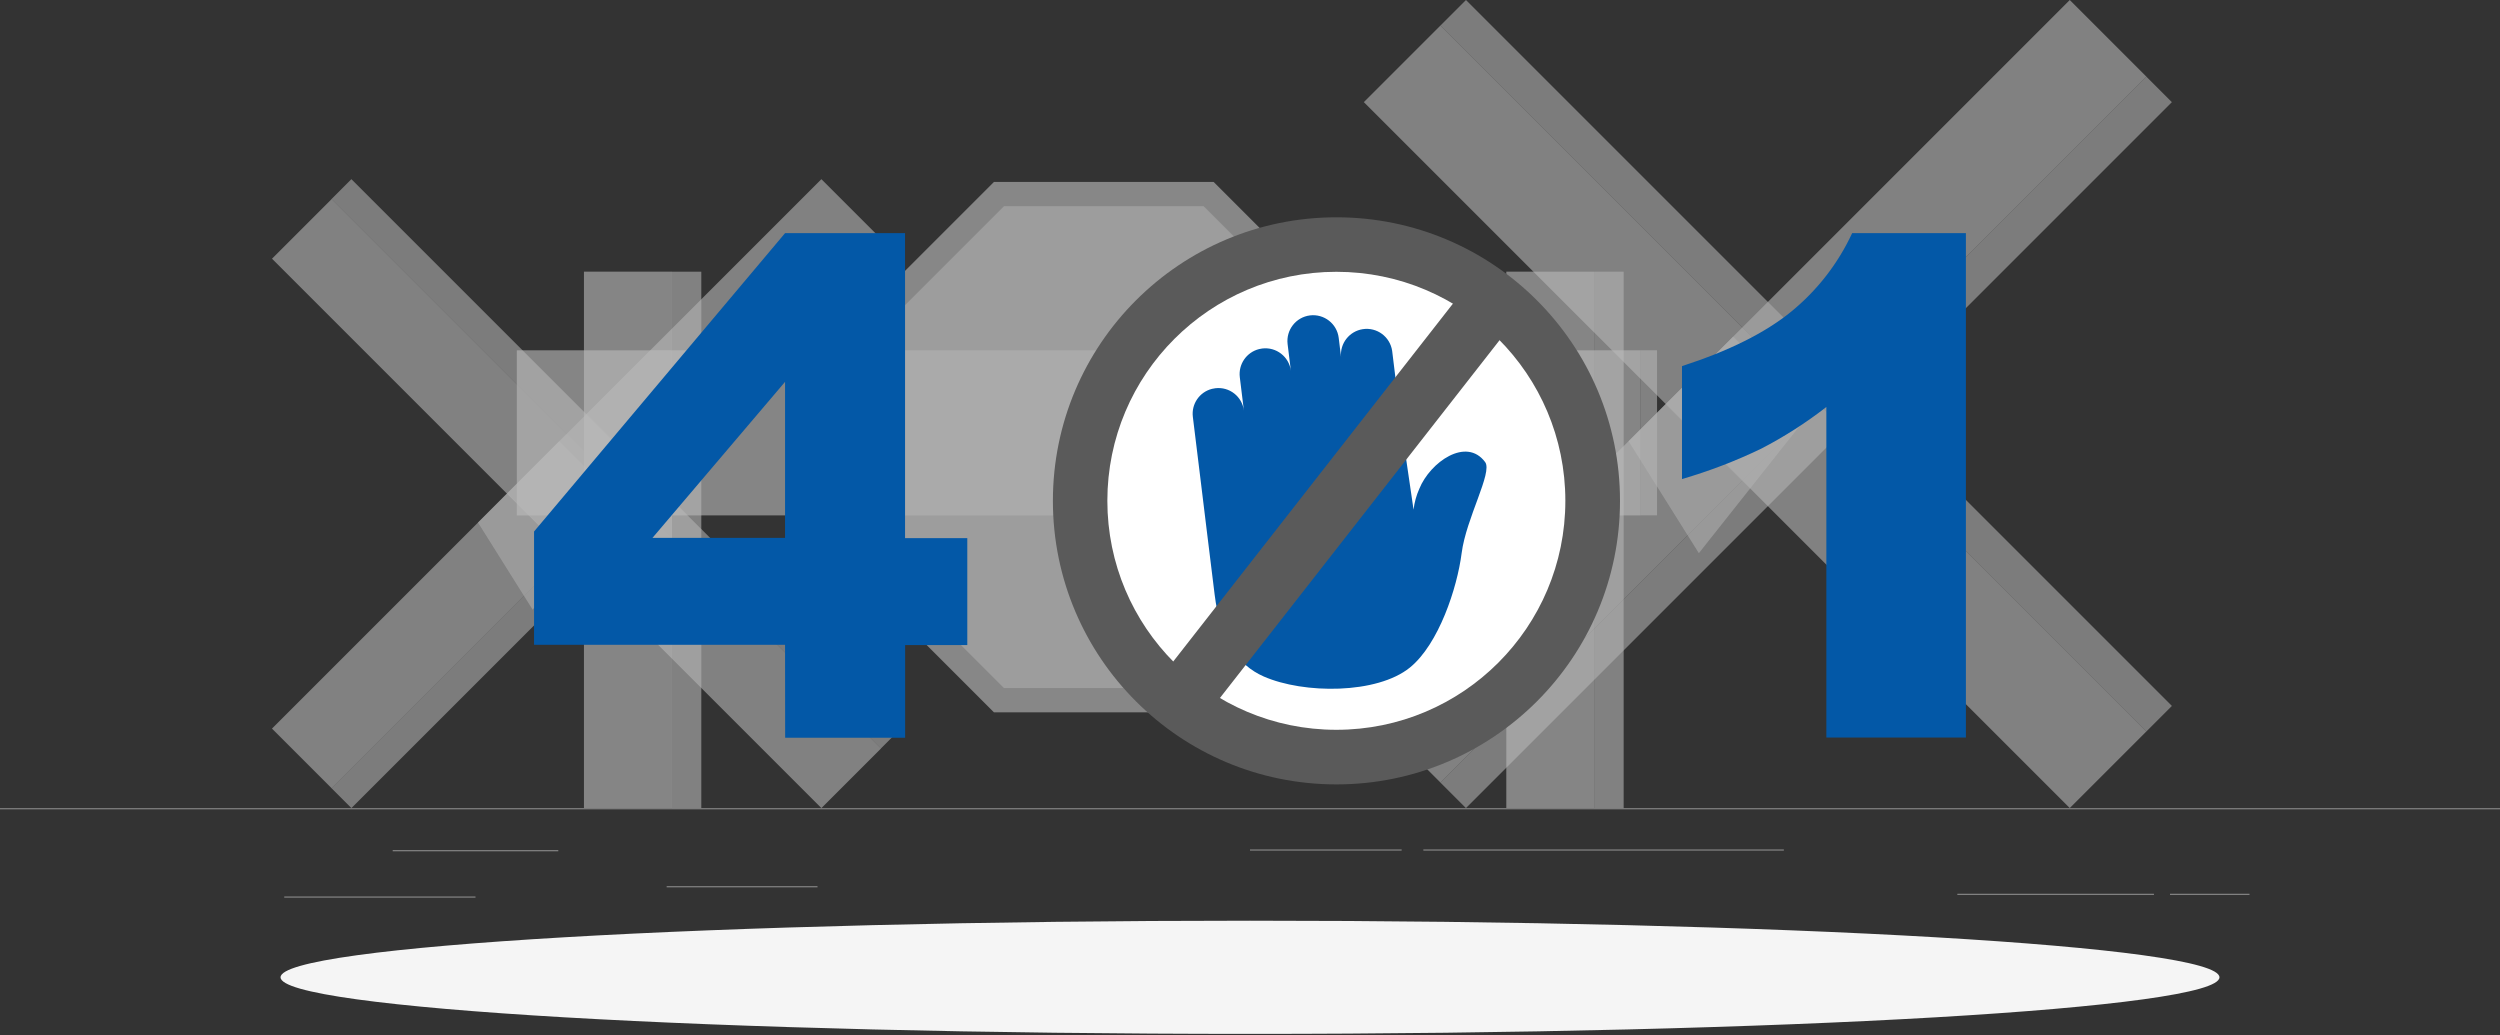 <svg width="500" height="207" viewBox="0 0 500 207" fill="none" xmlns="http://www.w3.org/2000/svg">
<rect x="0" y="0" width="500" height="207" fill="#333333" stroke="none"/>
<g clip-path="url(#clip0_2304_95195)">
<g opacity="0.7">
<path opacity="0.6" d="M500 161.619H0V161.869H500V161.619Z" fill="#EBEBEB"/>
<path opacity="0.6" d="M111.66 170.01H78.54V170.26H111.66V170.01Z" fill="#EBEBEB"/>
<path opacity="0.6" d="M163.5 177.22H133.33V177.47H163.5V177.22Z" fill="#EBEBEB"/>
<path opacity="0.6" d="M95.1 179.29H56.85V179.54H95.1V179.29Z" fill="#EBEBEB"/>
<path opacity="0.6" d="M449.9 178.75H434V179H449.9V178.75Z" fill="#EBEBEB"/>
<path opacity="0.6" d="M430.79 178.75H391.47V179H430.79V178.75Z" fill="#EBEBEB"/>
<path opacity="0.6" d="M280.33 169.88H250V170.13H280.33V169.88Z" fill="#EBEBEB"/>
<path opacity="0.6" d="M356.77 169.88H284.67V170.13H356.77V169.88Z" fill="#EBEBEB"/>
<path opacity="0.6" d="M413.95 0.001L272.763 141.188L288.086 156.51L429.273 15.324L413.95 0.001Z" fill="#EBEBEB"/>
<path opacity="0.6" d="M361.93 82.67L346.61 67.34L325.72 88.23L339.77 110.64L361.93 82.67Z" fill="#E0E0E0"/>
<path opacity="0.6" d="M429.27 15.326L288.083 156.513L293.189 161.618L434.375 20.431L429.27 15.326Z" fill="#E0E0E0"/>
<path opacity="0.6" d="M288.088 5.103L272.765 20.426L413.952 161.612L429.274 146.29L288.088 5.103Z" fill="#EBEBEB"/>
<path opacity="0.6" d="M293.195 0L288.089 5.105L429.276 146.292L434.381 141.187L293.195 0Z" fill="#E0E0E0"/>
<path opacity="0.6" d="M164.275 35.835L54.392 145.719L66.32 157.648L176.204 47.764L164.275 35.835Z" fill="#EBEBEB"/>
<path opacity="0.6" d="M123.78 100.17L111.85 88.25L95.6 104.51L106.53 121.94L123.78 100.17Z" fill="#E0E0E0"/>
<path opacity="0.6" d="M176.191 47.76L66.308 157.644L70.282 161.617L180.165 51.734L176.191 47.76Z" fill="#E0E0E0"/>
<path opacity="0.6" d="M66.327 39.809L54.399 51.738L164.282 161.622L176.211 149.693L66.327 39.809Z" fill="#EBEBEB"/>
<path opacity="0.6" d="M70.276 35.833L66.302 39.807L176.185 149.69L180.159 145.716L70.276 35.833Z" fill="#E0E0E0"/>
<path opacity="0.6" d="M318.87 54.33H301.26V161.61H318.87V54.33Z" fill="#F5F5F5"/>
<path opacity="0.6" d="M318.87 98.909H301.26V111.779L318.87 107.979V98.909Z" fill="#EBEBEB"/>
<path opacity="0.6" d="M324.73 54.34H318.86V161.62H324.73V54.34Z" fill="#EBEBEB"/>
<path opacity="0.6" d="M134.4 54.33H116.79V161.61H134.4V54.33Z" fill="#F5F5F5"/>
<path opacity="0.6" d="M134.39 98.909H116.79V111.779L134.39 107.979V98.909Z" fill="#EBEBEB"/>
<path opacity="0.6" d="M140.26 54.34H134.39V161.62H140.26V54.34Z" fill="#EBEBEB"/>
<path opacity="0.6" d="M328.11 70.06H103.36V103.08H328.11V70.06Z" fill="#F5F5F5"/>
<path opacity="0.6" d="M331.41 70.05H328.11V103.07H331.41V70.05Z" fill="#EBEBEB"/>
<path opacity="0.6" d="M242.73 36.39H198.79L167.72 67.46V111.4L198.79 142.47H242.73L273.8 111.4V67.46L242.73 36.39Z" fill="#FAFAFA"/>
<path opacity="0.6" d="M240.72 41.239H200.8L172.57 69.469V109.389L200.8 137.619H240.72L268.95 109.389V69.469L240.72 41.239Z" fill="#E0E0E0"/>
<path opacity="0.6" d="M220.14 89.449C220.14 85.009 221.01 81.549 222.75 79.069C225.73 75.019 231.42 74.149 235.47 77.129C236.19 77.659 236.83 78.299 237.37 79.009C239.12 81.439 240 84.849 240 89.219C240.08 91.879 239.7 94.529 238.87 97.049C238.25 98.909 237.12 100.549 235.61 101.799C234.09 102.959 232.21 103.569 230.3 103.499C228.41 103.579 226.54 103.059 224.95 102.029C223.38 100.849 222.18 99.239 221.51 97.389C220.54 94.859 220.08 92.159 220.14 89.449ZM226.05 89.449C226.05 92.199 226.41 94.179 227.13 95.369C227.98 96.989 229.97 97.619 231.6 96.769C232.2 96.459 232.69 95.969 233 95.369C233.7 94.189 234 92.079 234 89.039C234.13 87.099 233.76 85.169 232.92 83.419C232.33 82.319 231.17 81.629 229.92 81.649C228.7 81.659 227.59 82.359 227.05 83.449C226.38 84.699 226.05 86.719 226.05 89.489V89.449Z" fill="white"/>
<path opacity="0.6" d="M243.11 75.819H252.93C254.8 75.699 256.6 76.509 257.74 77.999C258.91 79.839 259.47 81.999 259.33 84.179C259.46 86.459 258.85 88.719 257.59 90.619C256.31 92.219 254.32 93.089 252.28 92.939H249V103.039H243.07L243.11 75.819ZM249 87.429H250.45C251.34 87.529 252.22 87.209 252.85 86.579C253.33 85.959 253.57 85.199 253.54 84.419C253.59 83.649 253.4 82.879 253 82.219C252.45 81.559 251.6 81.219 250.75 81.329H249V87.429Z" fill="white"/>
</g>
<path d="M250 206.78C357.082 206.78 443.89 201.712 443.89 195.46C443.89 189.208 357.082 184.14 250 184.14C142.917 184.14 56.11 189.208 56.11 195.46C56.11 201.712 142.917 206.78 250 206.78Z" fill="#F5F5F5"/>
<path d="M157.01 128.96H106.81V106.3L157.01 46.63H181.01V107.63H193.46V129.01H181.03V147.55H157.03L157.01 128.96ZM157.01 107.58V76.37L130.49 107.58H157.01Z" fill="#0358A7"/>
<path d="M393.18 46.63V147.5H365.27V81.4C361.2 84.56 356.85 87.35 352.27 89.72C347.16 92.19 341.85 94.22 336.4 95.81V73.22C345.78 70.19 353.06 66.55 358.25 62.32C363.44 58.08 367.61 52.71 370.43 46.63H393.18Z" fill="#0358A7"/>
<path d="M267.29 156.88C298.61 156.88 324 131.49 324 100.17C324 68.85 298.61 43.46 267.29 43.46C235.97 43.46 210.58 68.85 210.58 100.17C210.58 131.49 235.97 156.88 267.29 156.88Z" fill="#5A5A5A"/>
<path d="M267.27 145.96C292.565 145.96 313.07 125.455 313.07 100.16C313.07 74.866 292.565 54.36 267.27 54.36C241.975 54.36 221.47 74.866 221.47 100.16C221.47 125.455 241.975 145.96 267.27 145.96Z" fill="white"/>
<path d="M297.03 92.42C293.27 87.34 286.03 92.42 283.86 97.76C283.27 99.08 282.88 100.49 282.71 101.93L280.32 85.62L278.43 70.16C278.01 67.35 275.39 65.41 272.57 65.83C269.87 66.24 267.95 68.69 268.21 71.41L267.74 67.56C267.39 64.74 264.82 62.74 262 63.08C259.18 63.43 257.18 66 257.52 68.82L258.18 74.18C257.83 71.36 255.26 69.35 252.44 69.7C252.23 69.73 252.01 69.77 251.8 69.82C249.29 70.46 247.65 72.87 247.96 75.44L248.78 82.13C248.44 79.31 245.88 77.3 243.06 77.65C242.84 77.68 242.62 77.72 242.4 77.77C239.89 78.41 238.25 80.81 238.57 83.38L240.21 96.75L241.38 106.34L242.93 118.93C244.03 127.93 247.54 133.01 252.75 135.3C260.75 138.81 275.4 138.85 281.98 133.51C287.74 128.84 291.44 117.59 292.33 110.62C293.22 103.65 298.56 94.47 297.03 92.42Z" fill="#0358A7"/>
<path d="M296.328 53.381L228.88 139.68L238.216 146.977L305.665 60.678L296.328 53.381Z" fill="#5A5A5A"/>
</g>
<defs>
<clipPath id="clip0_2304_95195">
<rect width="500" height="206.78" fill="white"/>
</clipPath>
</defs>
</svg>